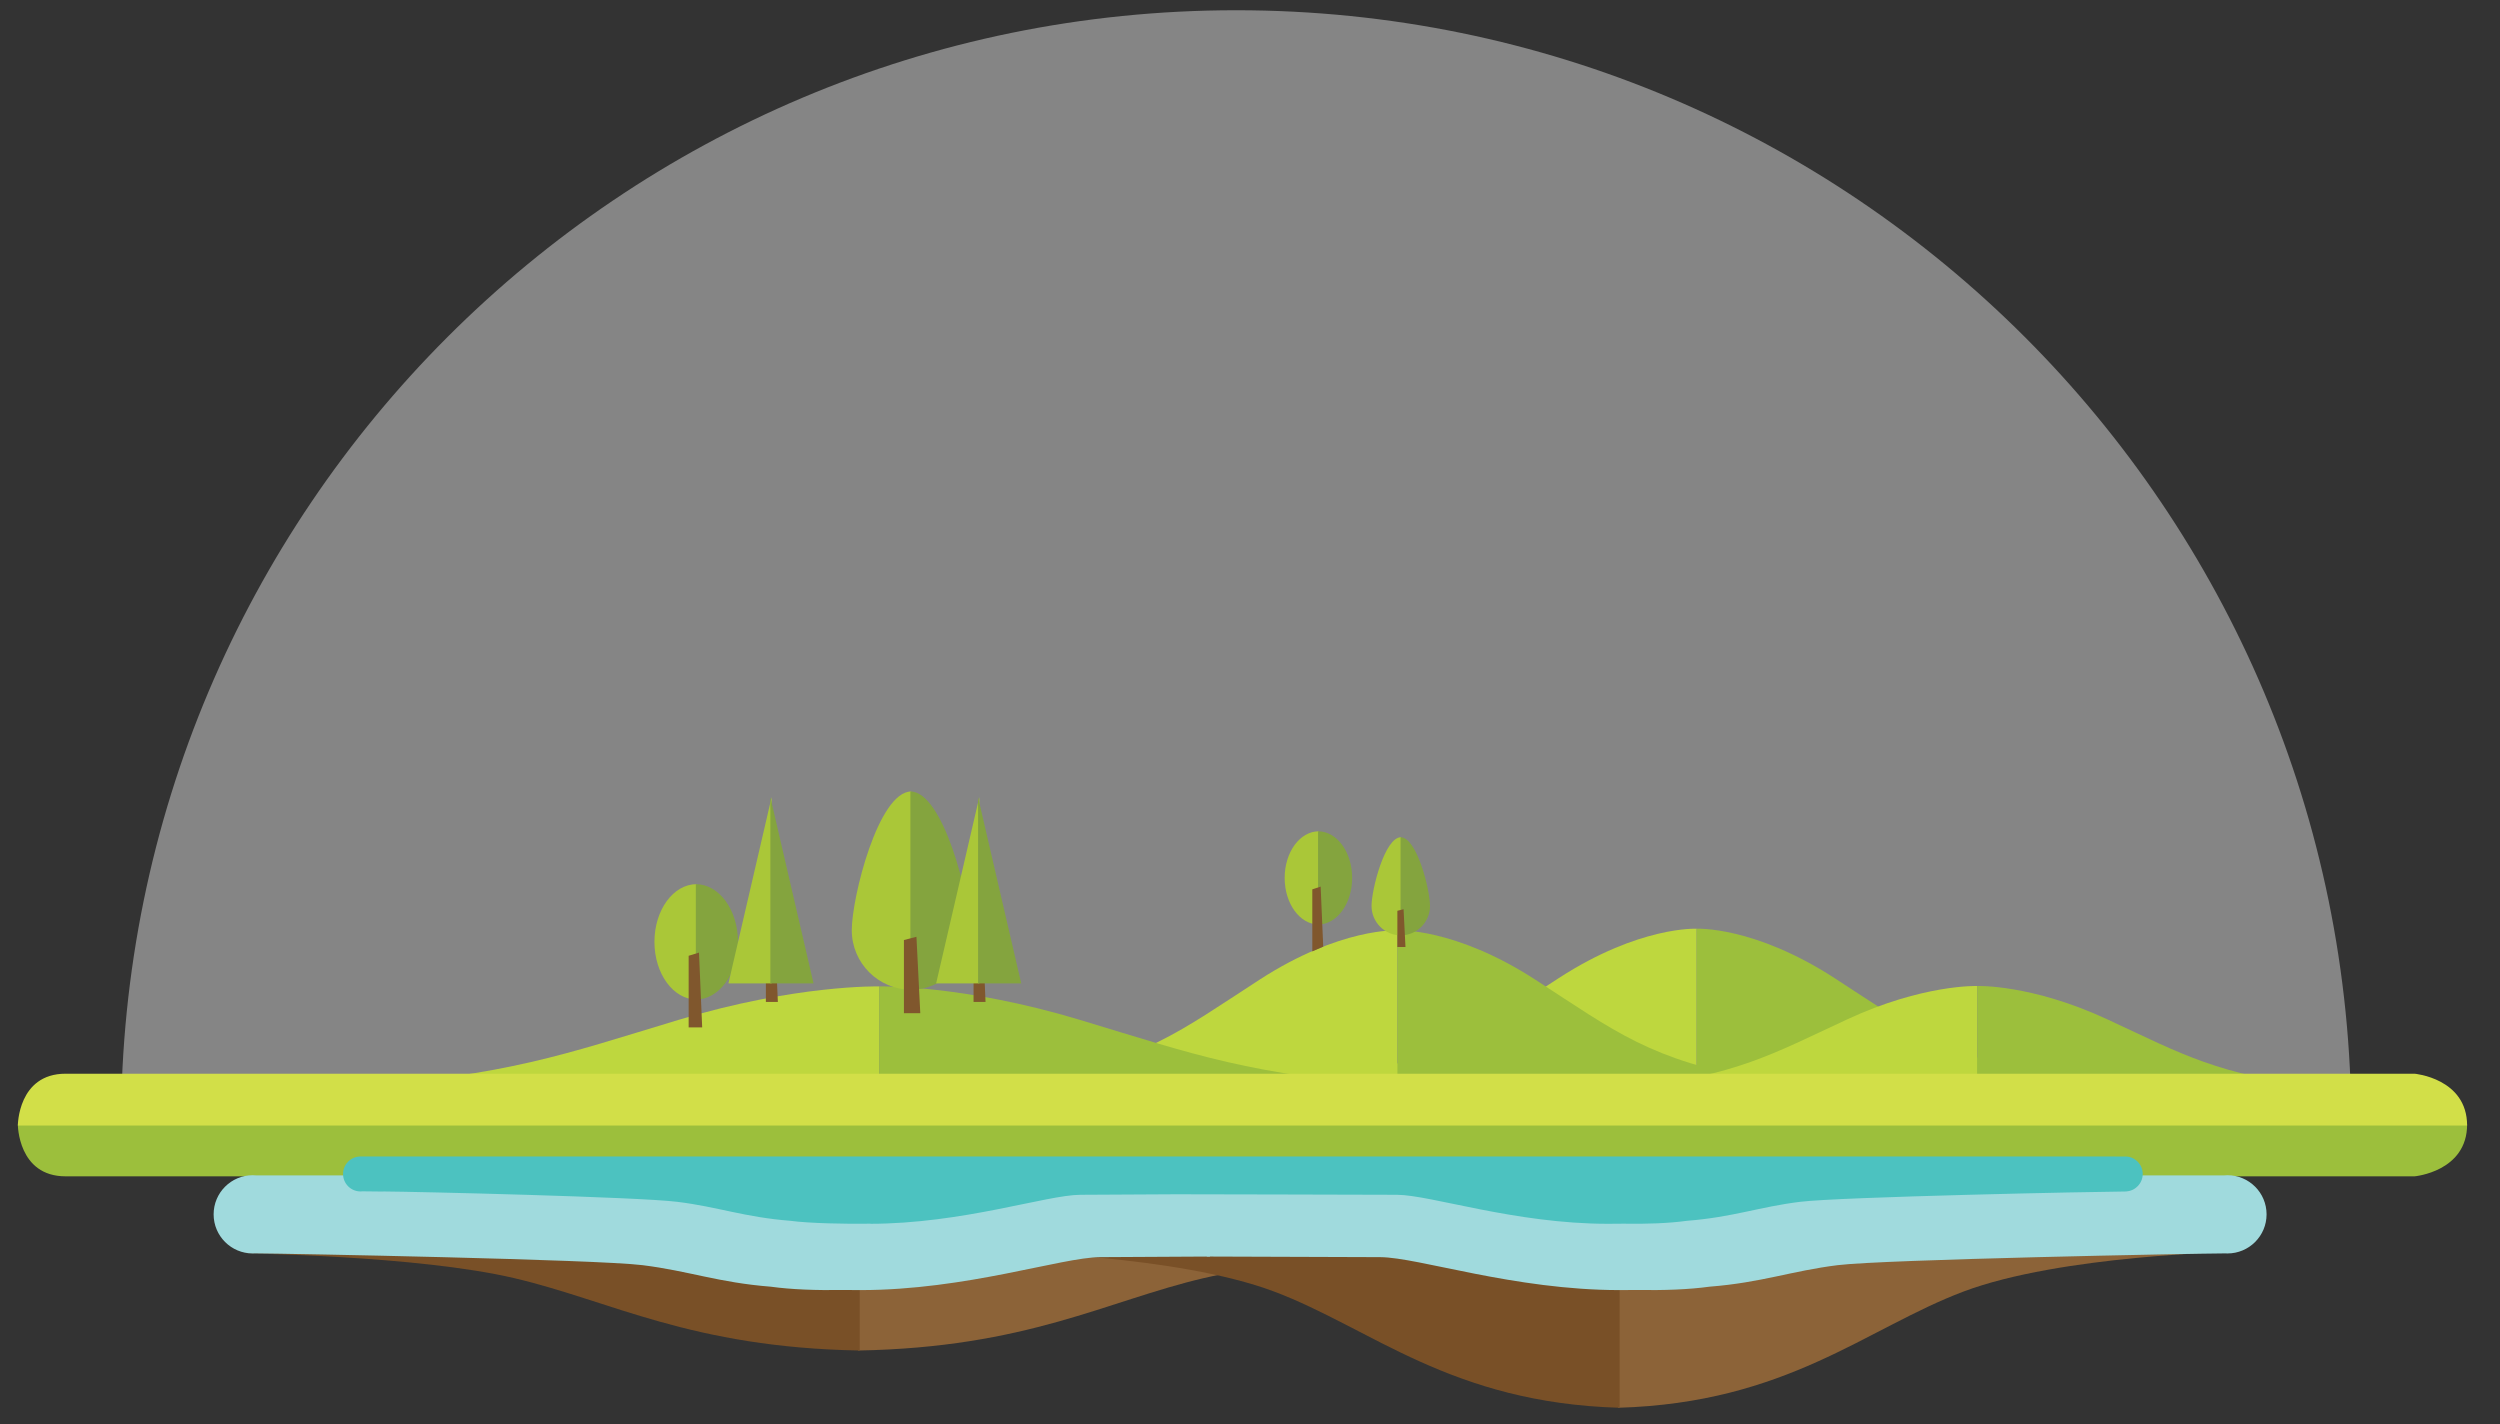 <?xml version="1.0" encoding="utf-8"?>
<!-- Generator: Adobe Illustrator 16.0.4, SVG Export Plug-In . SVG Version: 6.00 Build 0)  -->
<!DOCTYPE svg PUBLIC "-//W3C//DTD SVG 1.1//EN" "http://www.w3.org/Graphics/SVG/1.1/DTD/svg11.dtd">
<svg version="1.1" xmlns="http://www.w3.org/2000/svg" xmlns:xlink="http://www.w3.org/1999/xlink" x="0px" y="0px" width="244px"
	 height="139px" viewBox="0 0 244 139" enable-background="new 0 0 244 139" xml:space="preserve">
<rect x="0" y="0" width="244" height="139" fill="#333333" stroke="none"/>
<g id="Layer_2">
</g>
<g id="Layer_1">
	<path opacity="0.4" fill="#FFFFFF" d="M11.814,109.836C11.814,49.728,60.542,1,120.65,1c60.108,0,108.836,48.728,108.836,108.836"
		/>
	<path fill="#BED73E" d="M165.592,90.645c0,0-5.576-0.286-13.446,4.81c-7.872,5.095-11.18,7.844-22.092,9.79h35.538V90.645z"/>
	<path fill="#9CBF3C" d="M165.592,90.645c0,0,5.576-0.286,13.446,4.81c7.872,5.095,11.18,7.844,22.092,9.79h-35.538V90.645z"/>
	<path fill="#BED73E" d="M136.39,90.8c0,0-5.575-0.286-13.446,4.81c-7.871,5.096-11.179,7.844-22.091,9.79h35.537V90.8z"/>
	<path fill="#9CBF3C" d="M136.39,90.8c0,0,5.577-0.286,13.447,4.81c7.871,5.096,11.179,7.844,22.092,9.79H136.39V90.8z"/>
	<path fill="#BED73E" d="M192.983,96.235c0,0-5.282-0.195-12.739,3.275c-7.458,3.468-10.593,5.341-20.933,6.665h33.672V96.235z"/>
	<path fill="#9CBF3C" d="M192.983,96.235c0,0,5.284-0.195,12.74,3.275c7.458,3.468,10.593,5.341,20.932,6.665h-33.672V96.235z"/>
	<path fill="#BED73E" d="M85.813,96.273c0,0-8.116-0.193-19.572,3.263c-11.455,3.456-16.27,5.319-32.152,6.64h51.724V96.273z"/>
	<path fill="#9CBF3C" d="M85.813,96.273c0,0,8.115-0.193,19.571,3.263c11.455,3.456,16.27,5.319,32.152,6.64H85.813V96.273z"/>
	<path fill="#9CBF3C" d="M1.742,109.751c0,0,0,5.059,4.66,5.059c3.729,0,229.262,0,229.262,0s5.126-0.457,5.126-5.059H1.742z"/>
	<path fill="#D2DF48" d="M1.742,109.852c0,0,0-5.058,4.66-5.058c3.729,0,229.262,0,229.262,0s5.126,0.455,5.126,5.058H1.742z"/>
	<path fill="#AAC738" d="M63.873,91.925c0,3.11,1.843,5.631,4.116,5.631V86.294C65.716,86.294,63.873,88.815,63.873,91.925z"/>
	<path fill="#84A43E" d="M72.028,91.925c0,3.11-1.843,5.631-4.116,5.631V86.294C70.185,86.294,72.028,88.815,72.028,91.925z"/>
	<polygon fill="#80572D" points="67.212,100.273 68.533,100.273 68.222,92.974 67.212,93.283 	"/>
	<polygon fill="#80572D" points="74.749,97.788 75.919,97.788 75.644,91.411 74.749,91.683 	"/>
	<polygon fill="#AAC738" points="75.309,77.804 71.095,95.982 75.309,95.982 	"/>
	<polyline fill="#84A43E" points="75.188,95.982 75.188,77.804 79.402,95.982 	"/>
	<path fill="#AAC738" d="M83.133,90.79c0,3.206,2.599,5.805,5.804,5.805V77.248C85.732,77.248,83.133,87.585,83.133,90.79z"/>
	<path fill="#84A43E" d="M94.657,90.79c0,3.206-2.598,5.805-5.804,5.805V77.248C92.059,77.248,94.657,87.585,94.657,90.79z"/>
	<polygon fill="#80572D" points="88.223,98.886 89.82,98.886 89.445,91.429 88.223,91.745 	"/>
	<polygon fill="#80572D" points="95.019,97.788 96.189,97.788 95.914,91.411 95.019,91.683 	"/>
	<polygon fill="#AAC738" points="95.579,77.804 91.366,95.982 95.579,95.982 	"/>
	<polyline fill="#84A43E" points="95.459,95.982 95.459,77.804 99.672,95.982 	"/>
	<path fill="#AAC738" d="M125.383,85.685c0,2.512,1.488,4.548,3.325,4.548v-9.097C126.871,81.136,125.383,83.172,125.383,85.685z"/>
	<path fill="#84A43E" d="M131.971,85.685c0,2.512-1.488,4.548-3.326,4.548v-9.097C130.482,81.136,131.971,83.172,131.971,85.685z"/>
	<polygon fill="#80572D" points="128.081,92.856 129.147,92.391 128.896,86.532 128.081,86.8 	"/>
	<path fill="#AAC738" d="M133.863,88.42c0,1.588,1.287,2.874,2.874,2.874v-9.58C135.15,81.714,133.863,86.833,133.863,88.42z"/>
	<path fill="#84A43E" d="M139.569,88.42c0,1.588-1.286,2.874-2.874,2.874v-9.58C138.283,81.714,139.569,86.833,139.569,88.42z"/>
	<polygon fill="#80572D" points="136.383,92.43 137.175,92.43 136.988,88.737 136.383,88.894 	"/>
	<path fill="#8C6338" d="M83.751,122.33v9.48c0.002,0,0.004,0,0.006,0c16.465-0.291,24.231-4.837,33.706-7.062
		c9.476-2.226,26.562-2.419,26.562-2.419H83.751z"/>
	<path fill="#795027" d="M83.91,122.33v9.48c-0.002,0-0.004,0-0.007,0c-16.464-0.291-24.231-4.837-33.706-7.062
		c-9.475-2.226-26.561-2.419-26.561-2.419H83.91z"/>
	<path fill="#8C6338" d="M157.918,122.175v15.223c0.002,0,0.005,0,0.007,0c16.464-0.468,24.231-7.768,33.706-11.34
		c9.476-3.572,26.561-3.883,26.561-3.883H157.918z"/>
	<path fill="#795027" d="M158.077,122.175v15.223c-0.003,0-0.005,0-0.007,0c-16.465-0.468-24.231-7.768-33.707-11.34
		c-9.474-3.572-26.56-3.883-26.56-3.883H158.077z"/>
	<path fill="#A0DADD" d="M87.957,114.72c-1.294-0.044-2.62-0.066-3.969-0.066s-2.675,0.022-3.969,0.066h-46.9h-8.09
		c-0.119-0.012-0.239-0.019-0.361-0.019c-2.109,0-3.819,1.71-3.819,3.819s1.71,3.818,3.819,3.818c0.075,0,0.149-0.003,0.223-0.007
		c3.429,0.02,33.297,0.592,37.81,1.148c4.513,0.559,7.405,1.7,12.52,2.102c2.018,0.279,4.487,0.366,7.085,0.321
		c0.557,0.007,1.117,0.011,1.683,0.011c10.312,0,19.628-3.194,23.367-3.215c3.738-0.021,10.728-0.059,10.728-0.059v-7.921H87.957z"
		/>
	<path fill="#A0DADD" d="M154.109,114.72c1.294-0.044,2.619-0.066,3.97-0.066c1.349,0,2.675,0.022,3.969,0.066h46.9h8.09
		c0.119-0.012,0.24-0.019,0.361-0.019c2.108,0,3.819,1.71,3.819,3.819s-1.711,3.818-3.819,3.818c-0.074,0-0.149-0.003-0.223-0.007
		c-3.429,0.02-33.297,0.592-37.811,1.148c-4.513,0.559-7.404,1.7-12.52,2.102c-2.018,0.279-4.487,0.366-7.086,0.321
		c-0.557,0.007-1.116,0.011-1.682,0.011c-10.312,0-19.629-3.194-23.366-3.215c-3.739-0.021-16.941-0.059-16.941-0.059v-7.921
		H154.109z"/>
	<path fill="#4CC2C0" d="M207.551,112.877l-2.486-0.006H32.652l2.485,0.003c-0.919,0.027-1.656,0.779-1.656,1.705
		c0,0.942,0.764,1.707,1.708,1.707c0.067,0,0.133-0.004,0.198-0.012c0.548,0.013,1.784,0.021,1.906,0.021
		c0.066,0,0.131-0.003,0.195-0.007c3.02,0.018,24.657,0.521,28.63,1.012c3.974,0.491,6.52,1.496,11.023,1.851
		c1.777,0.244,5.504,0.322,7.792,0.281c0.49,0.007-0.57,0.011-0.072,0.011c9.079,0,17.281-2.812,20.573-2.831
		c3.052-0.017,8.564-0.046,9.35-0.051c1.47,0.005,18.519,0.034,21.571,0.051c3.292,0.019,11.493,2.831,20.573,2.831
		c0.498,0,0.991-0.004,1.481-0.011c2.287,0.041,4.462-0.037,6.237-0.281c4.503-0.354,7.05-1.359,11.024-1.851
		c3.968-0.49,28.8-0.993,31.878-1.012v-0.008c0.884-0.064,1.581-0.801,1.581-1.701C209.132,113.678,208.435,112.941,207.551,112.877
		z"/>
</g>
</svg>
